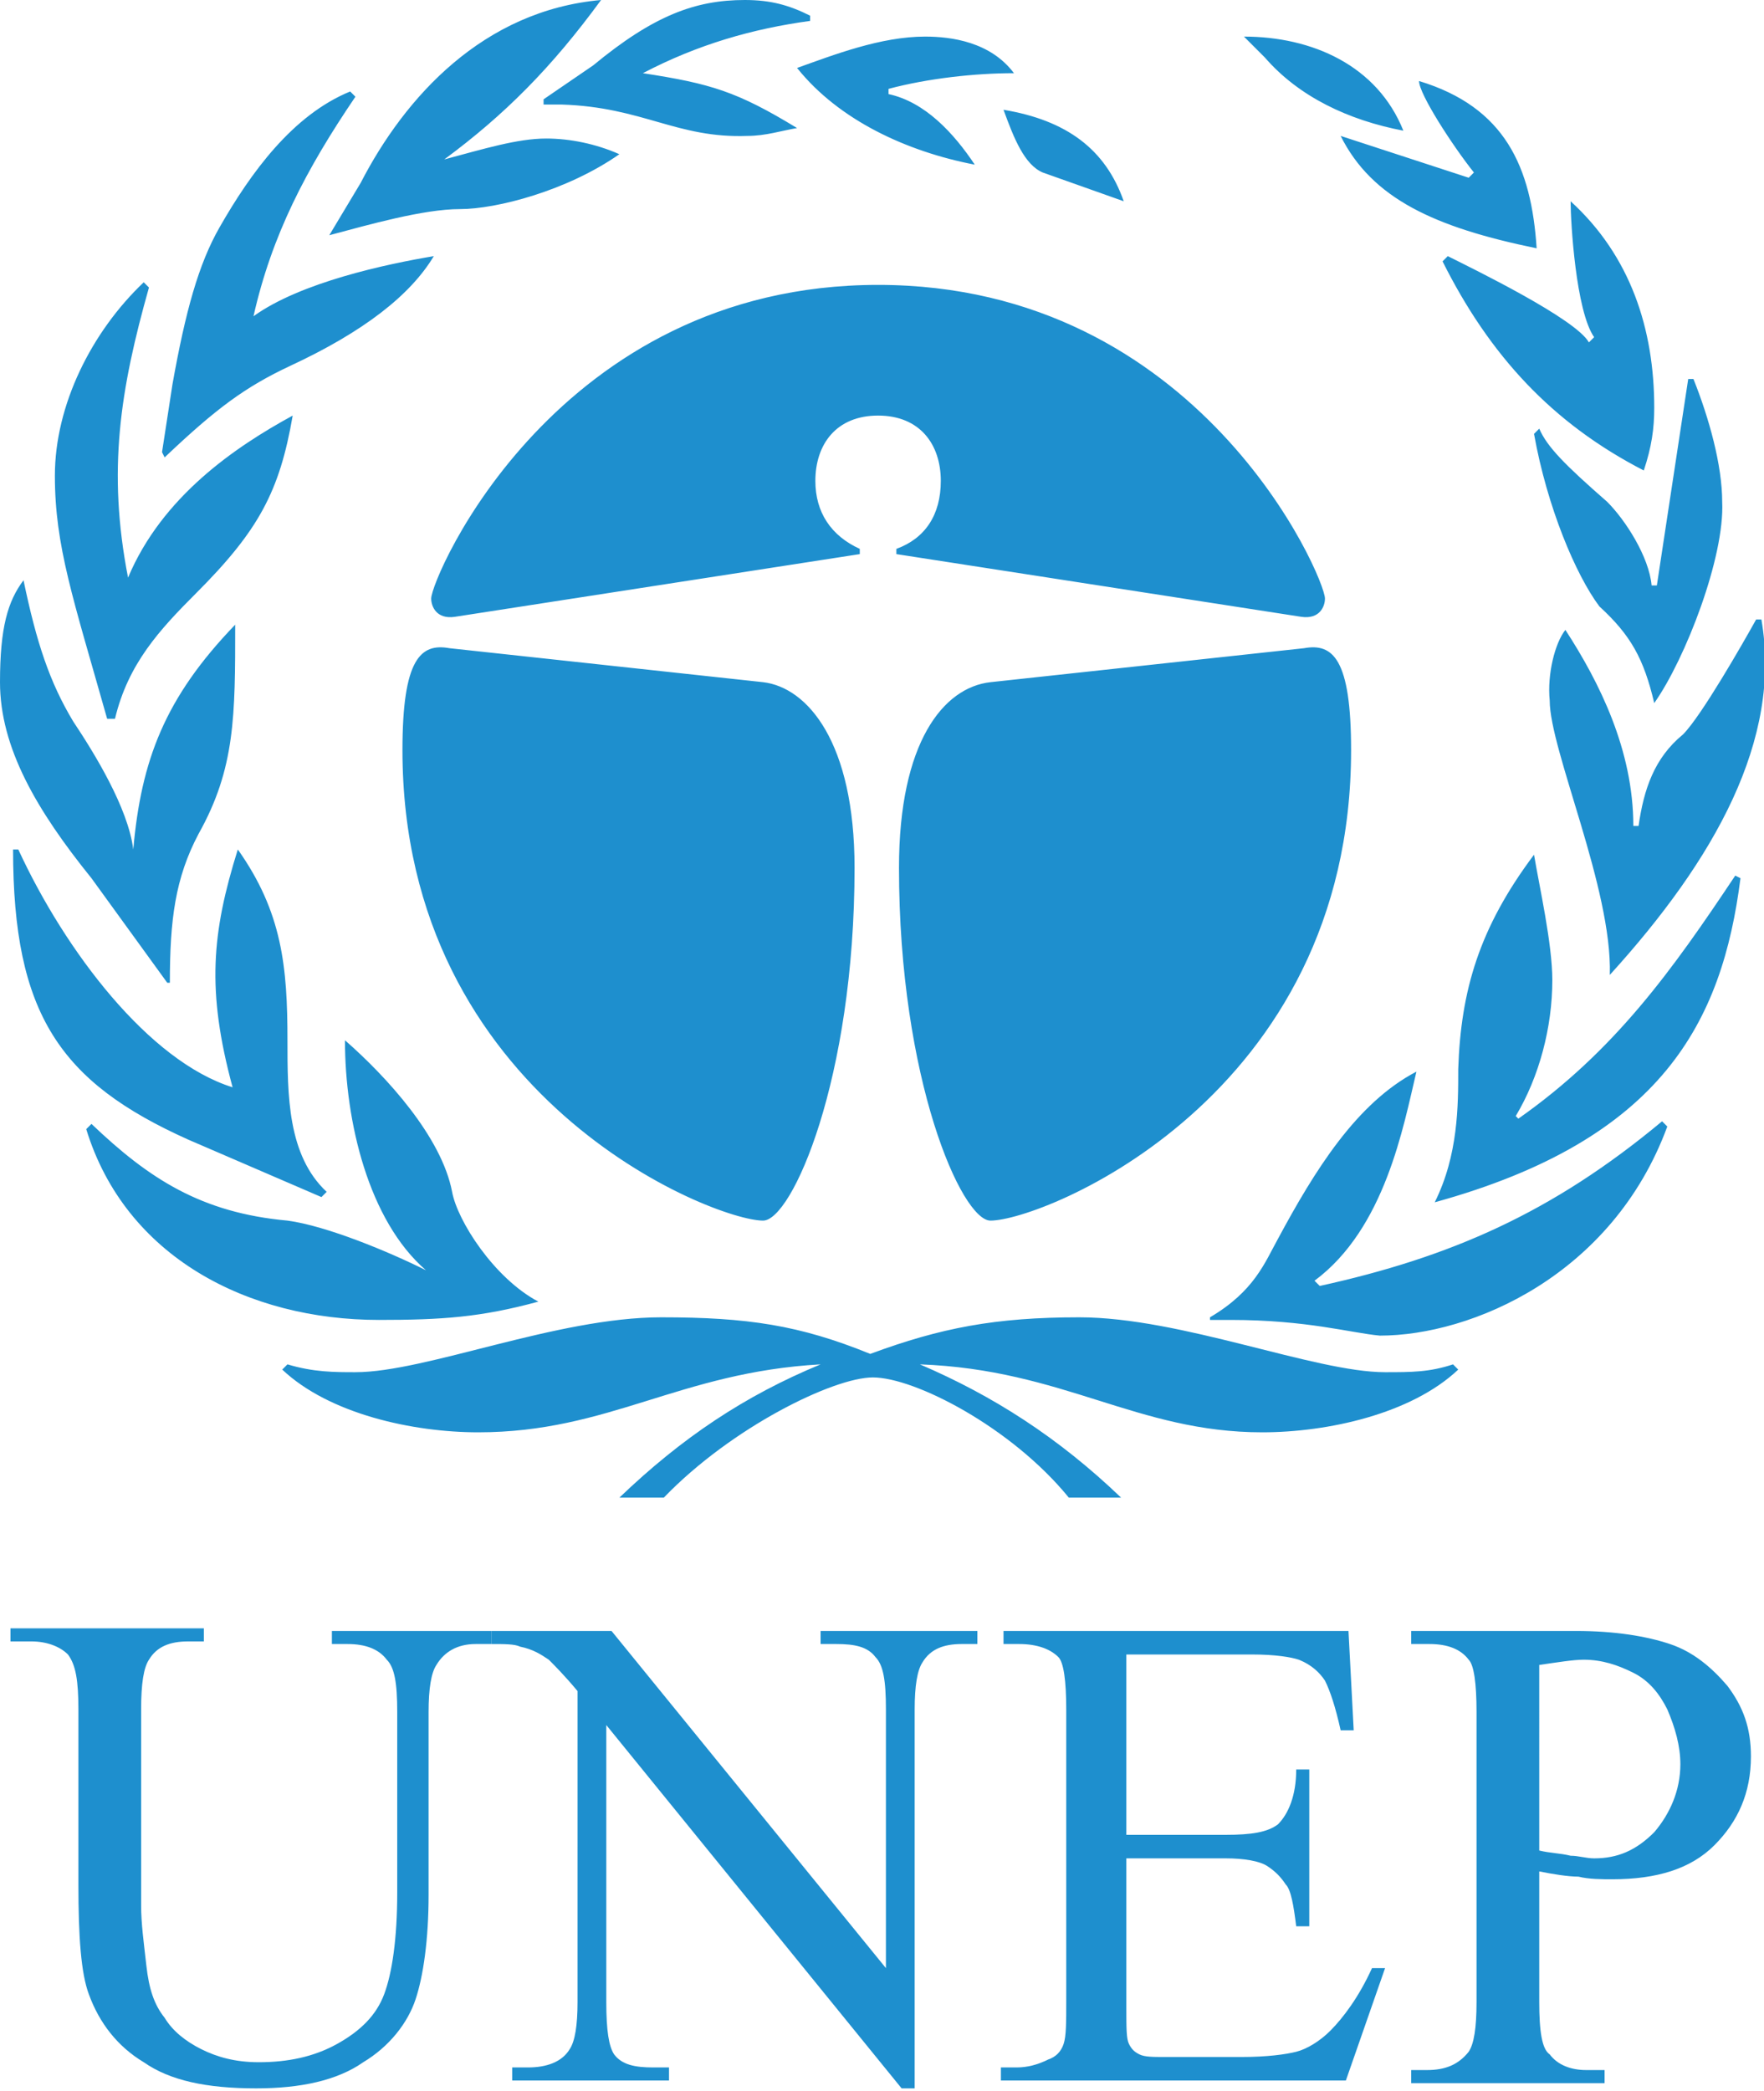 <?xml version="1.0" encoding="utf-8"?>
<!-- Generator: Adobe Illustrator 19.2.0, SVG Export Plug-In . SVG Version: 6.00 Build 0)  -->
<svg version="1.1" id="Layer_1" xmlns="http://www.w3.org/2000/svg" xmlns:xlink="http://www.w3.org/1999/xlink" x="0px" y="0px"
	 viewBox="0 0 67.5 80" style="enable-background:new 0 0 67.5 80;" xml:space="preserve">
<style type="text/css">
	.st0{fill-rule:evenodd;clip-rule:evenodd;fill:#1E8FCE;}
	.st1{fill:#1E8FCE;}
</style>
<g>
	<path class="st0" d="M3.5,33.6c-2.1-2.6-3.5-5-3.5-7.5c0-2.1,0.3-3.1,0.9-3.9c0.5,2.4,1,3.9,1.9,5.4c0.8,1.2,2.1,3.3,2.3,4.9
		c0.3-3.4,1.2-5.8,3.9-8.6c0,3.5,0,5.5-1.4,8c-0.9,1.7-1.1,3.3-1.1,5.7H6.4L3.5,33.6L3.5,33.6z M7.2,43.6c-4.9-2.2-6.7-4.8-6.7-11.1
		h0.2c1.8,3.9,5,8.1,8.2,9.1c-1-3.7-0.8-5.9,0.2-9.1c1.7,2.4,1.9,4.5,1.9,7.3c0,2.1,0,4.4,1.5,5.8l-0.2,0.2L7.2,43.6L7.2,43.6z
		 M5.5,10.8L5.7,11C4.6,14.9,4.1,18,4.9,22.1c1.3-3.1,4.1-5,6.3-6.2c-0.5,2.9-1.3,4.4-3.7,6.8c-1.4,1.4-2.6,2.7-3.1,4.8H4.1
		c-1.3-4.6-2-6.6-2-9.3C2.1,15.5,3.5,12.7,5.5,10.8L5.5,10.8z M3.3,43.2L3.5,43c2.2,2.1,4.2,3.4,7.5,3.7c1.5,0.2,3.9,1.2,5.3,1.9
		c-2.2-1.9-3.1-5.7-3.1-8.8c1.6,1.4,3.7,3.7,4.1,5.8c0.2,1.1,1.6,3.3,3.3,4.2c-2.2,0.6-3.7,0.7-6.1,0.7C9.5,50.5,4.8,48.1,3.3,43.2
		L3.3,43.2z M6.6,14.7c0.5-2.8,1-4.6,1.8-6c1.2-2.1,2.8-4.3,5-5.2l0.2,0.2c-1.9,2.8-3.2,5.3-3.9,8.4c1.8-1.3,5.1-2,6.9-2.3
		c-0.9,1.5-2.7,2.9-5.5,4.2c-1.7,0.8-2.8,1.6-4.8,3.5l-0.1-0.2L6.6,14.7L6.6,14.7z M23.7,57.3c2.4-2.3,4.8-3.9,7.7-5.1
		c-5.4,0.3-8.1,2.6-13.1,2.6c-2.5,0-5.7-0.7-7.5-2.4l0.2-0.2c1,0.3,1.8,0.3,2.6,0.3c2.7,0,7.7-2.1,11.7-2.1c3.3,0,5.3,0.3,8,1.4
		c2.7-1,4.8-1.4,8-1.4c3.9,0,9,2.1,11.7,2.1c1,0,1.7,0,2.6-0.3l0.2,0.2c-1.8,1.7-5,2.4-7.5,2.4c-4.8,0-7.6-2.4-13.1-2.6
		c2.8,1.2,5.3,2.8,7.7,5.1h-2c-2.2-2.7-5.9-4.6-7.5-4.6c-1.5,0-5.4,1.9-8,4.6H23.7L23.7,57.3z M13.8,7c1.7-3.3,4.7-6.6,9.2-7
		c-1.9,2.6-3.7,4.4-6,6.1c1.5-0.4,2.8-0.8,3.9-0.8c0.9,0,1.9,0.2,2.8,0.6C21.7,7.3,19,8,17.6,8c-1.4,0-3.5,0.6-5,1L13.8,7L13.8,7z
		 M29.2,26.1c1.7,0.2,3.5,2.3,3.5,7.1c0,8.1-2.4,13.5-3.5,13.5c-1.9,0-13.8-4.7-13.8-18c0-3.5,0.7-4.1,1.8-3.9L29.2,26.1L29.2,26.1z
		 M17.4,23.6c-0.7,0.1-0.9-0.4-0.9-0.7c0-0.8,4.8-12,17.1-12c12.3,0,17.1,11.2,17.1,12c0,0.3-0.2,0.8-0.9,0.7l-15.5-2.4V21
		c1.1-0.4,1.7-1.3,1.7-2.6c0-1.4-0.8-2.5-2.4-2.5s-2.4,1.1-2.4,2.5c0,1.2,0.6,2.1,1.7,2.6v0.2L17.4,23.6L17.4,23.6z M21.5,4h-0.7
		V3.8l1.9-1.3C25,0.6,26.6,0,28.5,0c1,0,1.7,0.2,2.5,0.6v0.2c-2.2,0.3-4.3,0.9-6.4,2c2.6,0.4,3.6,0.7,5.9,2.1
		c-0.6,0.1-1.2,0.3-1.9,0.3C25.9,5.3,24.6,4.1,21.5,4L21.5,4z M38.8,2.8c-1.5,0-3.3,0.2-4.8,0.6v0.2c1.4,0.3,2.5,1.5,3.3,2.7
		c-2.6-0.5-5.2-1.7-6.8-3.7c1.4-0.5,3.2-1.2,4.9-1.2C36.4,1.4,37.9,1.6,38.8,2.8L38.8,2.8z M49.9,24.8c1.1-0.2,1.8,0.4,1.8,3.9
		c0,13.3-11.8,18-13.8,18c-1.1,0-3.5-5.4-3.5-13.5c0-4.8,1.7-6.9,3.5-7.1L49.9,24.8L49.9,24.8z M39.9,6.6c-0.7-0.3-1.1-1.3-1.5-2.4
		c2.4,0.4,3.9,1.5,4.6,3.5L39.9,6.6L39.9,6.6z M47.1,50.5h-0.8v-0.1c1.7-1,2.1-2.1,2.6-3c1.4-2.6,3-5.2,5.3-6.4
		c-0.5,2.1-1.2,6-3.9,8l0.2,0.2c5-1.1,8.9-2.8,13.1-6.3l0.2,0.2c-2.1,5.7-7.5,8-11,8C51.7,51,50,50.5,47.1,50.5L47.1,50.5z
		 M47.6,1.4c2.6,0,5.1,1.1,6.1,3.6c-2.1-0.4-4-1.3-5.3-2.8L47.6,1.4L47.6,1.4z M56.2,6.8l0.2-0.2c-0.8-1-2.1-3-2.1-3.5
		c3.3,1,4.3,3.3,4.5,6.4c-3.9-0.8-6.3-1.9-7.5-4.3L56.2,6.8L56.2,6.8z M58.7,32.7c0.2,1.2,0.7,3.4,0.7,4.8c0,1.8-0.5,3.7-1.4,5.2
		l0.1,0.1c3.7-2.6,5.9-5.7,8.3-9.3l0.2,0.1c-0.7,5.5-3,10-11.7,12.4c0.9-1.8,0.9-3.7,0.9-5.1C55.9,37.9,56.6,35.5,58.7,32.7
		L58.7,32.7z M62.9,18c-3.5-1.8-5.9-4.4-7.7-8l0.2-0.2c1,0.5,4.9,2.4,5.4,3.3l0.2-0.2c-0.7-1-0.9-4.4-0.9-5.2
		c2.3,2.1,3.2,4.9,3.2,7.9C63.3,16.4,63.2,17.1,62.9,18L62.9,18z M63.3,26.9c-0.4-1.7-0.9-2.6-2.1-3.7c-0.9-1.2-2-3.8-2.5-6.6
		l0.2-0.2c0.3,0.7,1,1.4,2.6,2.8c0.7,0.7,1.6,2.1,1.7,3.2h0.2l1.2-7.9h0.2c0.6,1.5,1.1,3.3,1.1,4.7C66,21.3,64.5,25.2,63.3,26.9
		L63.3,26.9z M59.9,24.1c1.3,2,2.6,4.6,2.6,7.5h0.2c0.2-1.4,0.6-2.6,1.7-3.5c0.7-0.7,2.3-3.5,2.8-4.4h0.2c0.8,4.6-1.8,9.2-5.8,13.6
		c0.1-3.3-2.3-8.6-2.3-10.5C59.2,25.8,59.5,24.6,59.9,24.1L59.9,24.1z"/>
	<g>
		<path class="st1" d="M12.7,62.9v-0.5h6.1v0.5h-0.6c-0.7,0-1.2,0.3-1.5,0.8c-0.2,0.3-0.3,0.9-0.3,1.8v7c0,1.7-0.2,3.1-0.5,4
			c-0.3,0.9-1,1.8-2,2.4c-1,0.7-2.4,1-4.1,1c-1.9,0-3.3-0.3-4.3-1c-1-0.6-1.7-1.5-2.1-2.6c-0.3-0.8-0.4-2.2-0.4-4.2v-6.7
			c0-1.1-0.1-1.7-0.4-2.1c-0.3-0.3-0.8-0.5-1.4-0.5H0.4v-0.5h7.4v0.5H7.2c-0.7,0-1.2,0.2-1.5,0.7c-0.2,0.3-0.3,0.9-0.3,1.9v7.5
			c0,0.7,0.1,1.4,0.2,2.3c0.1,0.9,0.3,1.5,0.7,2c0.3,0.5,0.8,0.9,1.4,1.2c0.6,0.3,1.3,0.5,2.2,0.5c1.1,0,2.1-0.2,3-0.7
			c0.9-0.5,1.5-1.1,1.8-1.9c0.3-0.8,0.5-2.1,0.5-3.9v-6.9c0-1.1-0.1-1.7-0.4-2c-0.3-0.4-0.8-0.6-1.5-0.6H12.7z"/>
		<path class="st1" d="M18.7,62.4h4.7l10.5,12.9v-9.9c0-1.1-0.1-1.7-0.4-2c-0.3-0.4-0.8-0.5-1.5-0.5h-0.6v-0.5h6v0.5h-0.6
			c-0.7,0-1.2,0.2-1.5,0.7c-0.2,0.3-0.3,0.9-0.3,1.8v14.5h-0.5L23.2,66v10.6c0,1.1,0.1,1.7,0.3,2c0.3,0.4,0.8,0.5,1.5,0.5h0.6v0.5
			h-6v-0.5h0.6c0.7,0,1.3-0.2,1.6-0.7c0.2-0.3,0.3-0.9,0.3-1.8V64.7c-0.5-0.6-0.9-1-1.1-1.2c-0.3-0.2-0.6-0.4-1.1-0.5
			c-0.2-0.1-0.6-0.1-1.1-0.1V62.4z"/>
		<path class="st1" d="M43.1,63.4v6.8h3.8c1,0,1.6-0.1,2-0.4c0.4-0.4,0.7-1.1,0.7-2.1h0.5v6h-0.5c-0.1-0.8-0.2-1.4-0.4-1.6
			c-0.2-0.3-0.4-0.5-0.7-0.7c-0.3-0.2-0.9-0.3-1.6-0.3h-3.8v5.7c0,0.8,0,1.2,0.1,1.4c0.1,0.2,0.2,0.3,0.4,0.4c0.2,0.1,0.5,0.1,1,0.1
			h2.9c1,0,1.7-0.1,2.1-0.2c0.4-0.1,0.9-0.4,1.3-0.8c0.5-0.5,1.1-1.3,1.6-2.4H53l-1.5,4.3H38.3v-0.5h0.6c0.4,0,0.8-0.1,1.2-0.3
			c0.3-0.1,0.5-0.3,0.6-0.6c0.1-0.3,0.1-0.8,0.1-1.7V65.4c0-1.1-0.1-1.8-0.3-2c-0.3-0.3-0.8-0.5-1.5-0.5h-0.6v-0.5h13.2l0.2,3.8
			h-0.5c-0.2-0.9-0.4-1.5-0.6-1.9c-0.2-0.3-0.5-0.6-1-0.8c-0.3-0.1-0.9-0.2-1.8-0.2H43.1z"/>
		<path class="st1" d="M58.9,71.6v5c0,1.1,0.1,1.8,0.4,2c0.3,0.4,0.8,0.6,1.4,0.6h0.7v0.5H54v-0.5h0.6c0.7,0,1.2-0.2,1.6-0.7
			c0.2-0.3,0.3-0.9,0.3-1.9V65.5c0-1.1-0.1-1.8-0.3-2c-0.3-0.4-0.8-0.6-1.5-0.6H54v-0.5h6.3c1.5,0,2.7,0.2,3.6,0.5
			c0.9,0.3,1.6,0.9,2.2,1.6c0.6,0.8,0.9,1.6,0.9,2.7c0,1.4-0.5,2.5-1.4,3.4c-0.9,0.9-2.2,1.3-3.9,1.3c-0.4,0-0.9,0-1.3-0.1
			C60,71.8,59.4,71.7,58.9,71.6z M58.9,70.8c0.4,0.1,0.8,0.1,1.2,0.2c0.3,0,0.6,0.1,0.9,0.1c0.9,0,1.6-0.3,2.3-1
			c0.6-0.7,1-1.6,1-2.6c0-0.7-0.2-1.4-0.5-2.1c-0.3-0.6-0.7-1.1-1.3-1.4c-0.6-0.3-1.2-0.5-1.9-0.5c-0.4,0-1,0.1-1.7,0.2V70.8z"/>
	</g>
</g>
</svg>
